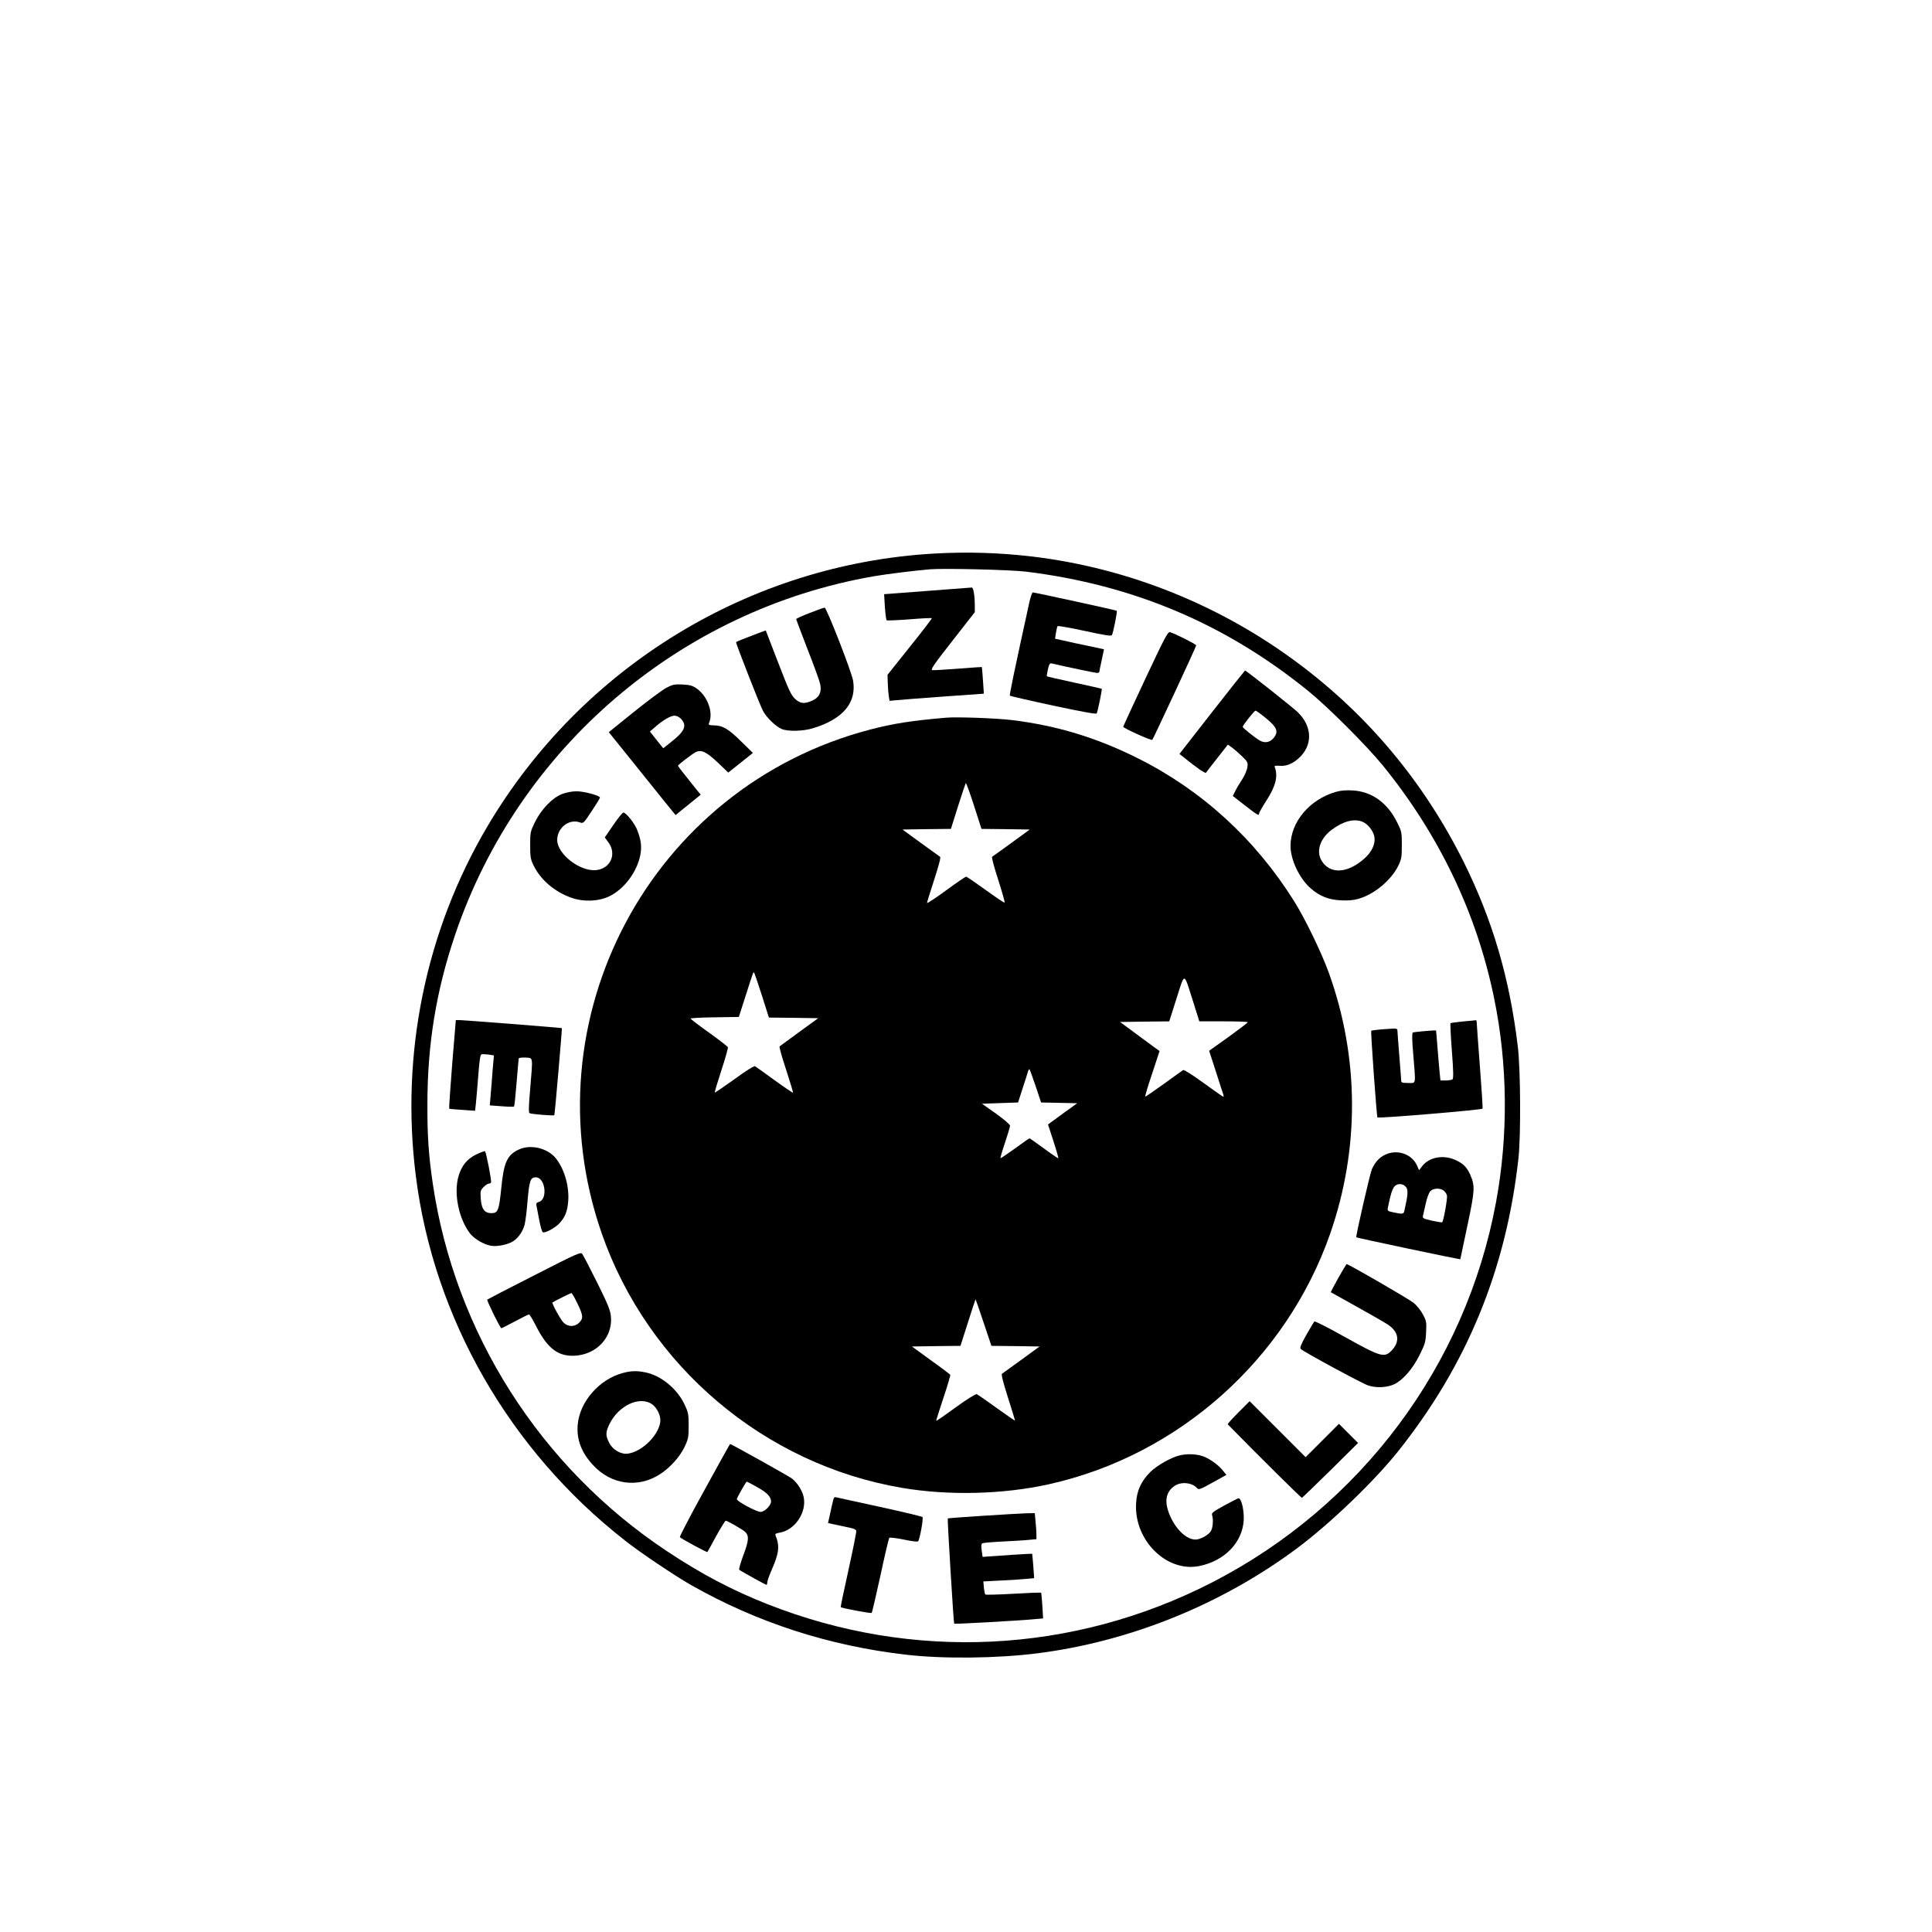<?xml version="1.0" standalone="no"?>
<!DOCTYPE svg PUBLIC "-//W3C//DTD SVG 20010904//EN"
 "http://www.w3.org/TR/2001/REC-SVG-20010904/DTD/svg10.dtd">
<svg version="1.0" xmlns="http://www.w3.org/2000/svg"
 width="1536pt" height="1536pt" viewBox="0 0 1536 1536"
 preserveAspectRatio="xMidYMid meet">

<g transform="translate(0,1536) scale(0.1,-0.1)"
fill="#000000" stroke="none">
<path d="M7426 10959 c-1465 -84 -2800 -899 -3551 -2169 -491 -831 -692 -1811
-569 -2780 142 -1129 745 -2180 1662 -2897 118 -94 403 -285 527 -355 525
-298 1094 -482 1705 -553 296 -35 730 -30 1050 11 738 94 1466 390 2065 837
263 197 608 528 799 767 548 687 860 1446 958 2330 20 177 17 710 -5 890 -66
548 -201 1006 -432 1471 -314 628 -753 1156 -1309 1572 -620 465 -1353 760
-2116 852 -263 31 -518 39 -784 24z m734 -144 c853 -106 1585 -416 2244 -951
156 -127 463 -434 590 -590 448 -551 748 -1179 885 -1852 108 -524 113 -1091
15 -1619 -240 -1300 -1075 -2417 -2260 -3025 -1105 -566 -2378 -628 -3534
-171 -283 112 -522 238 -795 419 -1009 668 -1691 1739 -1865 2929 -32 221 -43
371 -42 625 0 479 70 905 221 1350 503 1484 1788 2582 3331 2849 106 18 326
45 445 55 116 9 645 -4 765 -19z"/>
<path d="M7372 10662 l-343 -26 6 -100 c4 -56 10 -104 14 -107 3 -4 84 0 180
7 96 8 177 12 179 9 3 -2 -76 -105 -174 -227 l-178 -223 2 -65 c1 -36 5 -82 8
-104 l6 -38 52 5 c28 3 196 16 374 29 l324 23 -7 105 c-4 58 -8 106 -9 107 0
1 -84 -5 -186 -13 -102 -8 -195 -13 -206 -12 -19 3 4 36 157 232 l179 229 0
52 c0 78 -11 145 -24 144 -6 -1 -165 -13 -354 -27z"/>
<path d="M8185 10578 c-123 -562 -161 -744 -156 -749 3 -3 158 -39 345 -79
228 -49 340 -69 345 -62 8 14 45 192 40 196 -2 1 -100 24 -218 49 -118 26
-216 48 -218 50 -2 2 2 27 8 55 11 45 15 51 33 47 114 -27 344 -75 358 -75 10
0 18 4 18 8 0 4 8 47 19 94 l18 86 -126 27 c-69 14 -157 33 -194 42 l-69 15 7
47 c4 25 10 49 13 53 4 4 101 -13 216 -38 160 -35 211 -43 216 -33 10 15 44
188 39 193 -5 5 -653 146 -668 146 -5 0 -17 -33 -26 -72z"/>
<path d="M6438 10487 c-60 -23 -108 -45 -108 -49 0 -4 41 -112 90 -239 50
-127 95 -251 100 -275 15 -64 -6 -109 -62 -134 -58 -26 -91 -25 -128 6 -40 34
-51 56 -155 326 l-87 226 -62 -23 c-96 -36 -171 -66 -174 -70 -5 -5 184 -487
213 -545 27 -53 101 -125 150 -146 51 -21 171 -18 251 7 238 73 346 204 316
379 -13 73 -211 580 -226 579 -6 0 -59 -19 -118 -42z"/>
<path d="M9106 9964 c-97 -206 -176 -379 -176 -382 0 -11 224 -112 231 -104
10 12 349 740 349 751 0 9 -162 91 -208 105 -17 6 -42 -43 -196 -370z"/>
<path d="M9636 9698 l-259 -332 29 -23 c110 -89 177 -135 182 -126 4 5 44 58
90 116 l84 107 31 -22 c18 -13 54 -44 81 -70 46 -45 48 -49 43 -88 -3 -23 -21
-65 -40 -94 -19 -29 -44 -70 -55 -93 l-21 -41 95 -74 c103 -80 114 -86 114
-66 0 7 25 51 55 98 77 118 98 199 69 273 -3 9 7 11 35 9 54 -5 100 12 151 55
119 103 117 258 -6 374 -46 43 -408 330 -416 328 -1 0 -120 -149 -262 -331z
m423 -43 c95 -77 109 -112 65 -164 -28 -34 -71 -41 -109 -18 -41 24 -135 100
-135 108 0 13 92 129 102 129 5 0 40 -25 77 -55z"/>
<path d="M5300 9893 c-30 -15 -146 -101 -258 -191 l-202 -163 187 -232 c103
-128 222 -276 265 -330 l79 -97 100 81 100 81 -34 41 c-107 134 -147 185 -147
189 0 7 110 92 139 107 44 24 85 6 176 -80 l85 -81 24 19 c13 10 57 45 98 78
l74 59 -91 89 c-103 102 -149 129 -217 130 -40 1 -47 4 -42 16 38 84 -9 215
-98 278 -34 23 -54 28 -112 31 -62 3 -78 0 -126 -25z m115 -249 c49 -53 29
-99 -83 -186 l-59 -47 -53 66 -53 67 39 34 c62 55 125 92 156 92 18 0 38 -10
53 -26z"/>
<path d="M7520 9654 c-269 -23 -423 -47 -601 -94 -1745 -455 -2729 -2304
-2134 -4009 368 -1052 1293 -1835 2387 -2020 370 -63 805 -52 1168 29 1029
229 1886 992 2235 1991 235 674 232 1401 -10 2074 -56 156 -189 432 -276 570
-308 492 -732 881 -1240 1135 -326 164 -644 261 -1002 305 -120 15 -441 27
-527 19z m475 -886 l192 -3 -144 -105 c-80 -58 -149 -108 -155 -111 -6 -4 14
-78 48 -183 31 -97 54 -179 51 -182 -3 -3 -70 42 -150 100 -80 58 -150 106
-156 106 -6 0 -78 -49 -161 -110 -82 -60 -150 -105 -150 -99 0 6 26 89 57 185
37 114 54 178 47 182 -6 4 -75 54 -155 112 l-144 105 192 3 193 2 56 178 c31
97 59 181 62 186 3 5 32 -75 65 -177 l60 -187 192 -2z m-1939 -1318 l57 -180
196 -2 196 -3 -150 -109 c-82 -60 -153 -112 -157 -115 -4 -4 19 -87 52 -186
32 -99 57 -181 55 -183 -1 -2 -68 43 -147 100 -78 57 -148 107 -155 111 -7 5
-74 -37 -164 -103 -84 -60 -154 -108 -156 -106 -3 2 21 81 52 176 31 94 54
177 52 184 -3 7 -70 59 -151 117 -80 57 -145 107 -146 111 0 4 86 9 192 10
l192 3 53 165 c60 189 61 190 67 190 2 0 30 -81 62 -180z m3431 -57 l48 -153
193 0 c105 0 192 -3 192 -7 -1 -5 -70 -57 -154 -118 l-153 -109 54 -166 c29
-91 55 -173 59 -182 3 -10 3 -18 0 -18 -3 0 -74 50 -157 110 -85 62 -156 107
-162 103 -7 -4 -76 -54 -155 -111 -79 -57 -145 -102 -147 -100 -3 2 22 85 55
183 l59 179 -57 41 c-31 23 -102 75 -157 116 l-100 74 195 3 196 2 58 183 c68
212 55 215 133 -30z m-1253 -669 l43 -129 143 -3 144 -3 -116 -84 -116 -85 43
-132 c24 -73 41 -135 39 -137 -1 -2 -53 33 -114 78 -60 44 -112 81 -115 81 -3
0 -55 -36 -116 -81 -61 -44 -113 -79 -115 -77 -2 3 14 58 36 123 22 66 40 126
40 135 0 10 -47 50 -111 96 l-112 79 144 5 143 5 37 115 c21 63 40 124 43 135
3 10 8 17 11 13 3 -3 25 -63 49 -134z m-414 -1879 l62 -185 191 -2 192 -3
-144 -105 c-80 -58 -149 -108 -155 -112 -7 -4 10 -71 47 -187 31 -98 57 -182
57 -185 0 -3 -65 42 -146 100 -80 58 -151 107 -159 110 -8 3 -80 -42 -167
-105 -83 -61 -153 -109 -155 -107 -1 1 24 83 57 181 33 98 57 181 55 185 -3 4
-72 57 -155 116 l-150 109 193 3 193 2 59 185 c32 102 60 185 61 185 1 0 30
-83 64 -185z"/>
<path d="M10623 9065 c-210 -59 -363 -240 -363 -430 0 -112 72 -262 163 -340
71 -61 140 -88 237 -93 60 -3 101 1 140 12 128 37 259 147 317 263 25 53 28
68 28 164 0 102 -1 108 -38 182 -77 156 -202 245 -355 253 -49 3 -96 -1 -129
-11z m211 -239 c42 -18 85 -73 93 -120 9 -55 -20 -118 -78 -170 -135 -122
-277 -129 -343 -17 -44 76 -10 177 84 246 93 68 177 89 244 61z"/>
<path d="M4470 9048 c-78 -30 -165 -120 -216 -222 -38 -78 -39 -83 -39 -185 0
-96 3 -112 28 -163 56 -115 168 -209 301 -256 98 -34 216 -29 302 13 117 57
220 195 245 329 12 65 6 116 -23 192 -19 54 -90 144 -112 144 -7 0 -43 -45
-80 -99 l-68 -99 27 -36 c72 -95 19 -214 -99 -224 -128 -10 -306 129 -306 240
0 97 94 170 179 140 29 -10 30 -9 95 89 36 54 66 103 66 108 0 16 -130 51
-188 50 -33 0 -80 -9 -112 -21z"/>
<path d="M3595 6900 c-15 -193 -26 -352 -24 -354 2 -2 49 -7 105 -10 l101 -7
6 53 c3 29 12 129 19 222 9 120 16 170 25 173 7 3 33 2 57 -1 l43 -7 -4 -42
c-2 -23 -10 -113 -16 -199 l-13 -156 94 -7 c51 -4 95 -5 99 -2 3 3 12 88 20
189 8 101 16 188 17 193 2 6 26 8 55 7 61 -5 58 16 36 -251 -12 -135 -13 -186
-5 -191 13 -8 191 -22 197 -16 4 4 63 690 60 692 -4 3 -784 64 -813 64 l-30 0
-29 -350z"/>
<path d="M11631 7239 c-52 -5 -96 -11 -99 -14 -3 -3 2 -103 11 -222 13 -169
13 -219 4 -225 -7 -4 -31 -8 -54 -8 l-41 0 -6 58 c-3 31 -11 120 -17 197 -6
77 -11 141 -12 142 -5 4 -177 -11 -185 -16 -7 -4 -6 -64 4 -176 20 -248 24
-225 -41 -225 -46 0 -55 3 -55 18 0 9 -7 98 -15 197 -8 99 -15 189 -15 200 0
20 -4 20 -101 13 -56 -4 -104 -10 -107 -13 -6 -5 43 -684 49 -689 10 -9 833
60 836 70 2 6 -8 161 -22 343 -14 182 -25 338 -25 346 0 8 -3 14 -7 14 -5 -1
-50 -6 -102 -10z"/>
<path d="M4125 6221 c-93 -43 -120 -102 -140 -310 -18 -176 -26 -196 -79 -196
-54 0 -79 34 -84 118 -4 57 -2 64 23 90 15 15 34 27 41 27 7 0 15 4 18 9 6 10
-38 238 -48 248 -3 3 -34 -8 -69 -25 -74 -36 -116 -88 -141 -171 -41 -138 1
-343 93 -460 34 -42 108 -85 164 -95 50 -9 137 9 179 37 41 28 75 78 89 131 6
23 17 106 23 186 14 164 23 190 66 190 76 0 97 -178 23 -196 -16 -4 -22 -12
-19 -23 2 -9 12 -60 22 -115 10 -54 23 -100 30 -103 20 -8 103 38 135 75 42
47 59 90 66 166 11 119 -28 259 -97 346 -65 82 -201 115 -295 71z"/>
<path d="M11015 6181 c-47 -21 -82 -59 -108 -116 -15 -35 -130 -535 -124 -542
6 -5 827 -179 827 -174 0 2 25 121 56 265 60 283 62 317 23 406 -27 60 -54 88
-114 116 -97 46 -211 26 -268 -47 l-25 -33 -15 35 c-40 93 -155 134 -252 90z
m163 -258 c19 -25 16 -61 -13 -190 -6 -26 -14 -27 -85 -12 -51 11 -51 11 -45
42 21 105 37 154 57 170 25 21 65 16 86 -10z m299 -28 c11 -8 24 -26 27 -40 5
-21 -27 -201 -38 -212 -2 -3 -39 3 -81 12 -69 16 -76 19 -72 39 3 11 13 55 22
97 9 43 25 86 36 98 23 25 75 28 106 6z"/>
<path d="M4248 5221 c-203 -103 -370 -190 -374 -193 -6 -7 103 -228 112 -228
3 0 52 25 109 55 56 30 106 55 111 55 5 0 31 -43 57 -95 91 -178 176 -242 312
-233 172 12 297 149 282 311 -5 51 -22 94 -110 271 -58 116 -111 219 -119 228
-12 15 -46 0 -380 -171z m342 -223 c47 -95 49 -120 15 -153 -37 -38 -95 -35
-130 6 -26 31 -89 148 -83 154 8 7 144 74 151 75 4 0 26 -37 47 -82z"/>
<path d="M10640 5200 c-34 -61 -61 -112 -59 -114 2 -1 92 -51 199 -111 107
-60 219 -123 248 -142 92 -58 106 -136 37 -209 -58 -61 -87 -53 -370 105 -130
73 -241 129 -245 125 -5 -5 -34 -54 -65 -108 -44 -80 -53 -102 -43 -111 28
-26 487 -274 536 -290 64 -21 150 -17 207 10 69 33 146 122 200 230 45 90 49
105 53 184 4 79 2 90 -25 140 -15 30 -48 71 -73 92 -36 30 -518 309 -534 309
-2 0 -32 -50 -66 -110z"/>
<path d="M4951 4444 c-187 -50 -343 -229 -358 -411 -10 -118 29 -221 123 -322
144 -156 358 -184 532 -71 80 52 157 138 195 217 29 62 32 76 32 168 0 92 -3
106 -32 168 -60 126 -185 230 -311 256 -69 14 -114 13 -181 -5z m237 -251 c34
-26 62 -81 62 -123 0 -107 -141 -252 -259 -267 -55 -7 -121 31 -148 87 -29 56
-29 83 1 145 72 152 246 232 344 158z"/>
<path d="M9845 4130 c-49 -49 -87 -91 -84 -94 257 -262 584 -586 590 -584 4 2
106 100 227 219 l219 217 -76 76 -76 76 -132 -132 -133 -133 -223 223 -222
222 -90 -90z"/>
<path d="M5601 3514 c-111 -201 -199 -370 -196 -375 7 -10 215 -123 219 -118
2 2 33 59 70 127 37 67 71 122 76 122 12 0 132 -69 152 -87 35 -31 32 -72 -12
-187 -22 -60 -37 -112 -33 -116 11 -10 210 -120 217 -120 3 0 6 9 6 20 0 10
16 55 35 99 59 133 65 190 31 273 -6 13 1 17 33 23 122 20 217 164 190 285
-12 52 -50 112 -94 146 -25 19 -482 274 -491 274 -1 0 -93 -165 -203 -366z
m415 25 c80 -44 114 -78 114 -116 0 -32 -51 -83 -83 -83 -34 0 -193 86 -189
102 5 19 73 138 79 138 3 0 39 -18 79 -41z"/>
<path d="M9378 3789 c-68 -16 -180 -80 -233 -132 -74 -75 -108 -150 -113 -252
-15 -291 242 -546 500 -496 203 40 347 188 356 367 4 80 -20 177 -43 172 -7
-2 -58 -28 -113 -58 -82 -45 -100 -58 -96 -73 12 -38 7 -106 -10 -131 -19 -31
-85 -66 -121 -66 -68 0 -148 72 -197 176 -55 117 -44 201 31 251 54 36 141 26
180 -20 10 -13 28 -6 121 46 l110 61 -24 30 c-36 48 -116 105 -170 121 -54 16
-120 18 -178 4z"/>
<path d="M6625 3437 c-4 -13 -14 -60 -24 -105 l-18 -81 71 -15 c39 -9 89 -19
111 -24 23 -4 41 -14 43 -23 1 -8 -26 -147 -62 -309 -36 -162 -64 -296 -62
-297 9 -9 241 -52 246 -46 4 4 35 139 70 298 34 160 66 294 70 299 5 4 56 -2
115 -14 61 -13 109 -19 114 -14 14 16 44 185 35 193 -5 5 -157 41 -339 81
-181 39 -338 74 -347 76 -12 4 -19 -2 -23 -19z"/>
<path d="M7816 3309 c-153 -10 -280 -19 -281 -21 -4 -4 46 -832 51 -837 4 -4
514 24 638 36 l69 6 -6 99 c-3 55 -8 102 -10 105 -3 3 -103 -1 -221 -8 -119
-7 -219 -9 -222 -6 -4 4 -9 28 -12 55 l-4 49 133 7 c74 3 165 9 203 13 l68 6
-7 96 c-4 53 -8 97 -9 98 -1 2 -257 -14 -343 -21 l-51 -4 -7 50 c-5 35 -4 53
5 58 6 4 75 10 153 14 78 4 172 9 210 13 l67 6 0 36 c0 20 -3 66 -7 104 l-6
67 -66 -1 c-36 -1 -191 -10 -345 -20z"/>
</g>
</svg>
